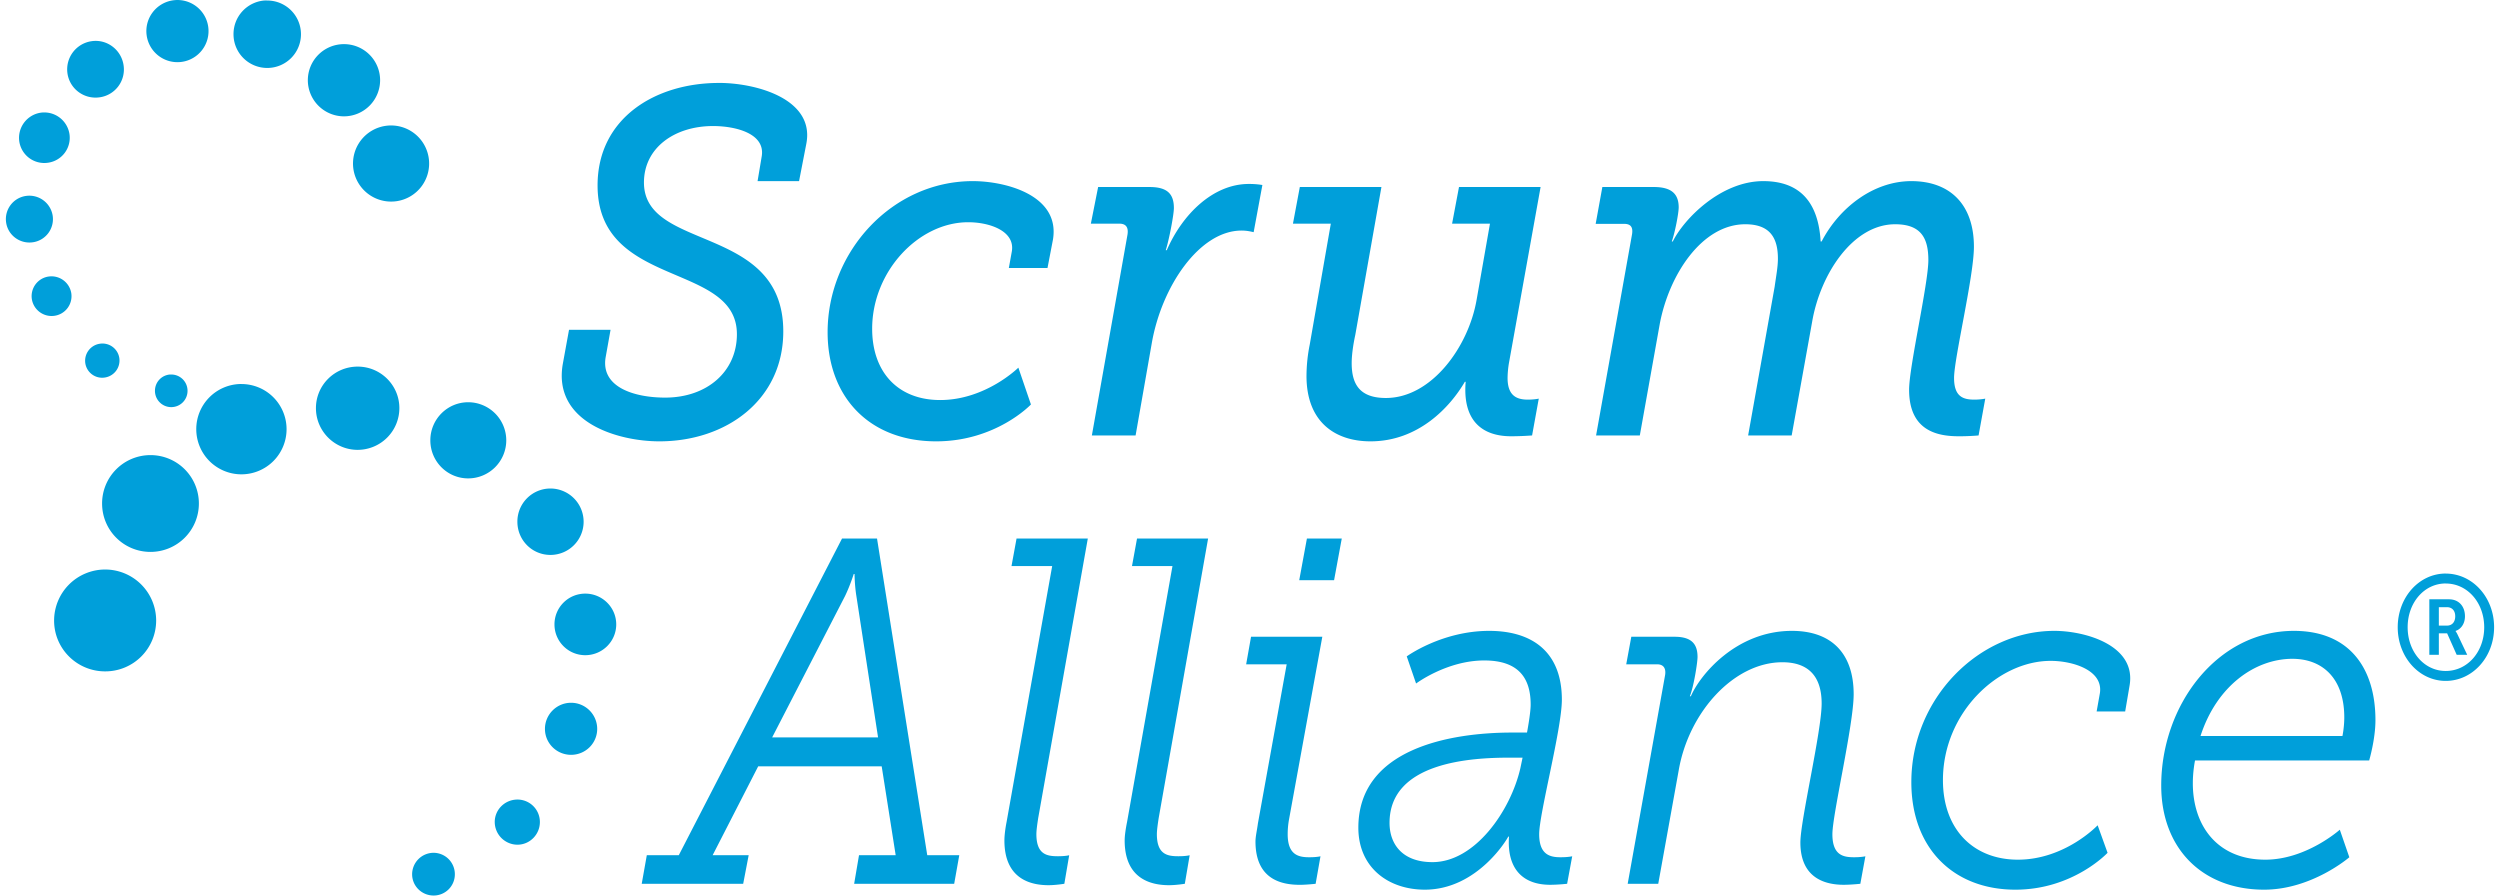 <svg fill="#009FDA" role="img" viewBox="0 0 67 24" xmlns="http://www.w3.org/2000/svg"><title>Scrum Alliance</title><path d="M4.636 0.009a0.833 0.833 0 1 0 0.944 0.705 0.833 0.833 0 0 0-0.944-0.705z m2.442 0.005a0.903 0.903 0 0 0-0.82 0.901 0.903 0.903 0 0 0 0.907 0.906 0.903 0.903 0 0 0 0.901-0.906 0.903 0.903 0 0 0-0.901-0.901 0.903 0.903 0 0 0-0.087 0zM2.454 1.104a0.763 0.763 0 0 0-0.646 0.863c0.061 0.417 0.447 0.701 0.863 0.641a0.753 0.753 0 0 0 0.641-0.858c-0.06-0.415-0.442-0.707-0.858-0.646z m5.796 1.042a0.97 0.97 0 0 0 0.971 0.972 0.97 0.97 0 0 0 0.966-0.972 0.967 0.967 0 0 0-0.969-0.963 0.967 0.967 0 0 0-0.968 0.964z m11.016 0.077c-1.704 0-3.251 0.943-3.251 2.746 0 2.776 3.734 2.041 3.734 3.988 0 0.999-0.797 1.698-1.921 1.699-0.822 0-1.741-0.275-1.595-1.091l0.13-0.727h-1.113l-0.168 0.922c-0.266 1.566 1.489 2.068 2.589 2.068 1.789 0 3.321-1.105 3.321-2.947 0-2.882-3.733-2.133-3.734-3.989 0-0.934 0.824-1.514 1.851-1.514 0.604 0 1.424 0.199 1.302 0.831l-0.108 0.645h1.112l0.195-1.004c0.23-1.197-1.341-1.628-2.344-1.628z m-18.174 0.797a0.682 0.682 0 0 0-0.575 0.771 0.677 0.677 0 0 0 0.77 0.57 0.675 0.675 0 0 0 0.575-0.766 0.683 0.683 0 0 0-0.77-0.575z m9.242 0.353a1.021 1.021 0 0 0-0.863 1.156 1.021 1.021 0 0 0 1.156 0.863 1.019 1.019 0 0 0 0.863-1.156 1.02 1.02 0 0 0-1.156-0.863z m15.737 1.481c-2.162 0-3.891 1.891-3.891 4.049 0 1.738 1.12 2.925 2.909 2.925 1.608 0 2.54-0.988 2.54-0.988l-0.337-0.987s-0.874 0.868-2.095 0.868c-1.136 0-1.823-0.752-1.823-1.91 0-1.539 1.243-2.855 2.573-2.855 0.58 0 1.257 0.237 1.171 0.776l-0.081 0.45h1.036l0.147-0.765c0.193-1.184-1.266-1.563-2.149-1.563z m21.186 0c-1.148 0-2.135 1.025-2.426 1.617h-0.027c0.085-0.236 0.184-0.754 0.185-0.911 0-0.356-0.184-0.548-0.668-0.548h-1.378l-0.179 0.987h0.759c0.193 0 0.241 0.101 0.217 0.272l-0.965 5.399h1.172l0.532-2.974c0.242-1.316 1.124-2.686 2.295-2.686 0.677 0 0.874 0.383 0.874 0.923 0 0.224-0.051 0.485-0.087 0.749l-0.711 3.988h1.167l0.548-3.044c0.218-1.276 1.088-2.616 2.225-2.616 0.701 0 0.89 0.381 0.89 0.961 0 0.631-0.516 2.854-0.516 3.473 0 1.131 0.797 1.248 1.341 1.248 0.29 0 0.521-0.022 0.521-0.022l0.179-0.987s-0.124 0.027-0.293 0.027c-0.302 0-0.543-0.081-0.543-0.581 0-0.527 0.532-2.727 0.532-3.516 0-1.131-0.637-1.758-1.677-1.759-1.015 0-1.933 0.71-2.404 1.617h-0.027c-0.06-1.052-0.557-1.617-1.536-1.617z m-13.789 0.076c-0.967 0-1.787 0.827-2.198 1.775h-0.027c0.097-0.316 0.217-0.958 0.217-1.129 0-0.382-0.18-0.564-0.651-0.564h-1.379l-0.195 0.982h0.765c0.205 0 0.242 0.135 0.217 0.293l-0.955 5.383h1.172l0.434-2.474c0.266-1.526 1.28-3.017 2.405-3.017 0.157 0 0.266 0.031 0.325 0.043l0.234-1.264a2.171 2.171 0 0 0-0.364-0.028z m1.367 0.082l-0.184 0.982h1.015l-0.565 3.24a4.352 4.352 0 0 0-0.087 0.841c0 1.25 0.784 1.753 1.715 1.753 1.281 0 2.13-0.912 2.529-1.596h0.022c-0.084 1 0.399 1.46 1.221 1.46a7.885 7.885 0 0 0 0.559-0.022l0.179-0.987s-0.112 0.027-0.293 0.027c-0.302 0-0.543-0.107-0.543-0.581a2.603 2.603 0 0 1 0.038-0.407l0.847-4.71h-2.187l-0.185 0.982h1.015l-0.358 2.041c-0.218 1.263-1.211 2.632-2.431 2.631-0.689 0-0.917-0.354-0.917-0.933 0-0.21 0.037-0.483 0.097-0.76l0.7-3.961z m-34.139 0.239a0.627 0.627 0 0 0-0.532 0.711c0.049 0.344 0.372 0.581 0.716 0.531a0.626 0.626 0 0 0 0.532-0.711 0.633 0.633 0 0 0-0.716-0.531z m0.608 2.16a0.531 0.531 0 0 0-0.451 0.602 0.536 0.536 0 0 0 0.608 0.45 0.531 0.531 0 0 0 0.45-0.602 0.538 0.538 0 0 0-0.607-0.45z m1.372 1.801a0.461 0.461 0 0 0-0.39 0.521 0.456 0.456 0 0 0 0.521 0.385 0.461 0.461 0 0 0 0.391-0.521 0.457 0.457 0 0 0-0.522-0.385z m6.909 0.613c-0.617 0-1.118 0.497-1.118 1.113 0 0.617 0.502 1.118 1.118 1.118a1.119 1.119 0 0 0 1.118-1.118c0-0.615-0.501-1.113-1.118-1.113z m-5.031 0.212a0.436 0.436 0 0 0-0.401 0.434 0.436 0.436 0 0 0 0.439 0.44 0.436 0.436 0 0 0 0.434-0.44 0.436 0.436 0 0 0-0.434-0.434 0.435 0.435 0 0 0-0.038 0z m1.867 0.255a1.21 1.21 0 0 0-1.161 1.21 1.21 1.21 0 1 0 1.21-1.21 1.213 1.213 0 0 0-0.049 0z m6.127 0.488c-0.562 0-1.015 0.458-1.015 1.021 0 0.563 0.452 1.02 1.015 1.02a1.021 1.021 0 0 0 1.02-1.02 1.022 1.022 0 0 0-1.02-1.021z m-8.515 1.417a1.296 1.296 0 0 0-1.297 1.297c0 0.718 0.58 1.297 1.297 1.297a1.296 1.296 0 0 0 1.297-1.297 1.296 1.296 0 0 0-1.297-1.297z m10.718 0.895a0.886 0.886 0 0 0-0.885 0.89c0 0.493 0.393 0.89 0.885 0.89a0.889 0.889 0 0 0 0.89-0.89 0.891 0.891 0 0 0-0.89-0.89z m7.815 1.341l-4.375 8.487h-0.857l-0.136 0.765h2.719l0.147-0.765h-0.966l1.221-2.382h3.31l0.375 2.382h-0.983l-0.13 0.765h2.681l0.136-0.765h-0.858l-1.346-8.487z m4.677 0l-0.135 0.738h1.09l-1.221 6.853c-0.036 0.184-0.059 0.368-0.059 0.5 0 1.04 0.712 1.199 1.183 1.199 0.194 0 0.423-0.038 0.423-0.038l0.13-0.765s-0.093 0.027-0.298 0.027c-0.29 0-0.581-0.039-0.581-0.592 0-0.105 0.025-0.276 0.049-0.434l1.329-7.488z m3.229 0l-0.135 0.738h1.085l-1.216 6.853c-0.037 0.184-0.065 0.368-0.065 0.5 0 1.04 0.717 1.199 1.189 1.199 0.194 0 0.423-0.038 0.423-0.038l0.13-0.765s-0.093 0.027-0.298 0.027c-0.29 0-0.581-0.039-0.581-0.592 0-0.105 0.025-0.276 0.049-0.434l1.324-7.488z m4.553 0l-0.206 1.117h0.934l0.206-1.117zM2.818 15.263a1.369 1.369 0 0 0-1.368 1.368c0 0.755 0.613 1.362 1.368 1.362a1.363 1.363 0 0 0 1.367-1.362 1.368 1.368 0 0 0-1.367-1.368z m62.727 0.108c-0.713 0-1.286 0.637-1.286 1.439 0 0.8 0.573 1.438 1.286 1.438 0.72 0 1.297-0.638 1.297-1.438 0-0.801-0.577-1.438-1.297-1.438z m-42.665 0.012h0.022s0.001 0.289 0.049 0.591l0.581 3.788H20.694l1.953-3.788c0.145-0.303 0.233-0.592 0.233-0.591z m42.665 0.255c0.583 0 1.031 0.513 1.032 1.172 0 0.659-0.448 1.172-1.032 1.172-0.576 0-1.02-0.513-1.02-1.172 0-0.659 0.444-1.173 1.02-1.173z m-49.86 0.271a0.824 0.824 0 0 0-0.825 0.825c0 0.456 0.368 0.825 0.825 0.825s0.83-0.369 0.83-0.825c0-0.457-0.374-0.825-0.83-0.825z m49.421 0.152v1.487h0.255v-0.575h0.222l0.256 0.575h0.282l-0.261-0.548c-0.033-0.067-0.049-0.081-0.049-0.082v-0.011c0.112-0.031 0.25-0.162 0.25-0.39 0-0.276-0.171-0.456-0.429-0.456z m0.255 0.211h0.217c0.134 0 0.223 0.091 0.222 0.245 0 0.158-0.089 0.25-0.222 0.249h-0.217z m-25.452 0.635c-1.269 0-2.209 0.684-2.208 0.684l0.25 0.727s0.825-0.618 1.828-0.618c0.931 0 1.243 0.485 1.243 1.183 0 0.236-0.098 0.749-0.098 0.749h-0.396c-1.668 0-4.124 0.432-4.124 2.55 0 1.066 0.801 1.66 1.78 1.661 1.438 0 2.248-1.422 2.236-1.422h0.021c-0.06 0.882 0.389 1.291 1.102 1.291 0.218 0 0.456-0.027 0.456-0.027l0.136-0.737s-0.109 0.027-0.315 0.026c-0.278 0-0.57-0.067-0.57-0.618 0-0.553 0.608-2.827 0.608-3.604 0-1.276-0.788-1.845-1.949-1.845z m8.114 0c-1.499 0-2.467 1.187-2.708 1.753h-0.027c0.109-0.276 0.206-0.909 0.206-1.053 0-0.342-0.154-0.542-0.614-0.542h-1.161l-0.136 0.738h0.825c0.193 0 0.241 0.13 0.217 0.287l-1.003 5.595h0.819l0.548-3.039c0.266-1.552 1.473-2.898 2.779-2.898 0.677 0 1.053 0.357 1.052 1.108 0 0.737-0.57 3.131-0.57 3.722 0 1 0.726 1.134 1.162 1.134 0.205 0 0.445-0.027 0.445-0.027l0.135-0.737s-0.11 0.027-0.303 0.026c-0.29 0-0.581-0.053-0.581-0.618 0-0.527 0.57-2.935 0.57-3.75 0-1.092-0.592-1.699-1.655-1.699z m7.033 0c-2.018 0-3.831 1.804-3.832 4.054 0 1.777 1.133 2.882 2.79 2.882 1.547 0 2.469-0.988 2.469-0.988l-0.266-0.738s-0.869 0.922-2.138 0.922c-1.184 0-2.008-0.803-2.008-2.132 0-1.802 1.473-3.196 2.887-3.196 0.592 0 1.416 0.25 1.319 0.868l-0.087 0.488h0.765l0.119-0.7c0.181-1.078-1.197-1.46-2.018-1.46z m6.42 0c-2.055 0-3.555 1.988-3.555 4.146 0 1.671 1.089 2.79 2.757 2.79 1.281 0 2.285-0.869 2.284-0.869l-0.255-0.738s-0.897 0.803-1.997 0.803c-1.281 0-1.943-0.906-1.942-2.051 0-0.329 0.059-0.608 0.059-0.608h4.667s0.168-0.567 0.168-1.079c0-1.382-0.688-2.393-2.186-2.394z m-27.948 0.158l-0.131 0.738h1.086l-0.771 4.265c-0.024 0.184-0.065 0.351-0.065 0.483 0 1.04 0.729 1.161 1.189 1.162 0.169 0 0.423-0.027 0.423-0.028l0.13-0.737s-0.099 0.027-0.304 0.026c-0.29 0-0.575-0.066-0.575-0.618 0-0.105 0.008-0.235 0.033-0.38l0.895-4.911z m27.909 0.591c0.798 0 1.389 0.515 1.39 1.569 0 0.263-0.049 0.499-0.049 0.499H58.974c0.435-1.343 1.461-2.067 2.463-2.068z m-46.132 1.178c-0.386 0-0.7 0.314-0.7 0.7 0 0.385 0.314 0.695 0.7 0.695s0.7-0.309 0.7-0.695c0-0.386-0.314-0.7-0.7-0.7z m25.147 1.471h0.353l-0.06 0.287c-0.265 1.145-1.219 2.513-2.355 2.513-0.81 0-1.151-0.487-1.15-1.053 0-1.632 2.197-1.747 3.212-1.747z m-26.585 1.123c-0.333 0-0.608 0.268-0.608 0.602a0.611 0.611 0 0 0 0.608 0.608c0.333 0 0.602-0.275 0.602-0.608a0.601 0.601 0 0 0-0.602-0.602z m-2.247 1.427a0.577 0.577 0 0 0-0.575 0.575c0 0.317 0.259 0.57 0.575 0.57a0.568 0.568 0 0 0 0.57-0.57 0.573 0.573 0 0 0-0.57-0.575Z"/></svg>